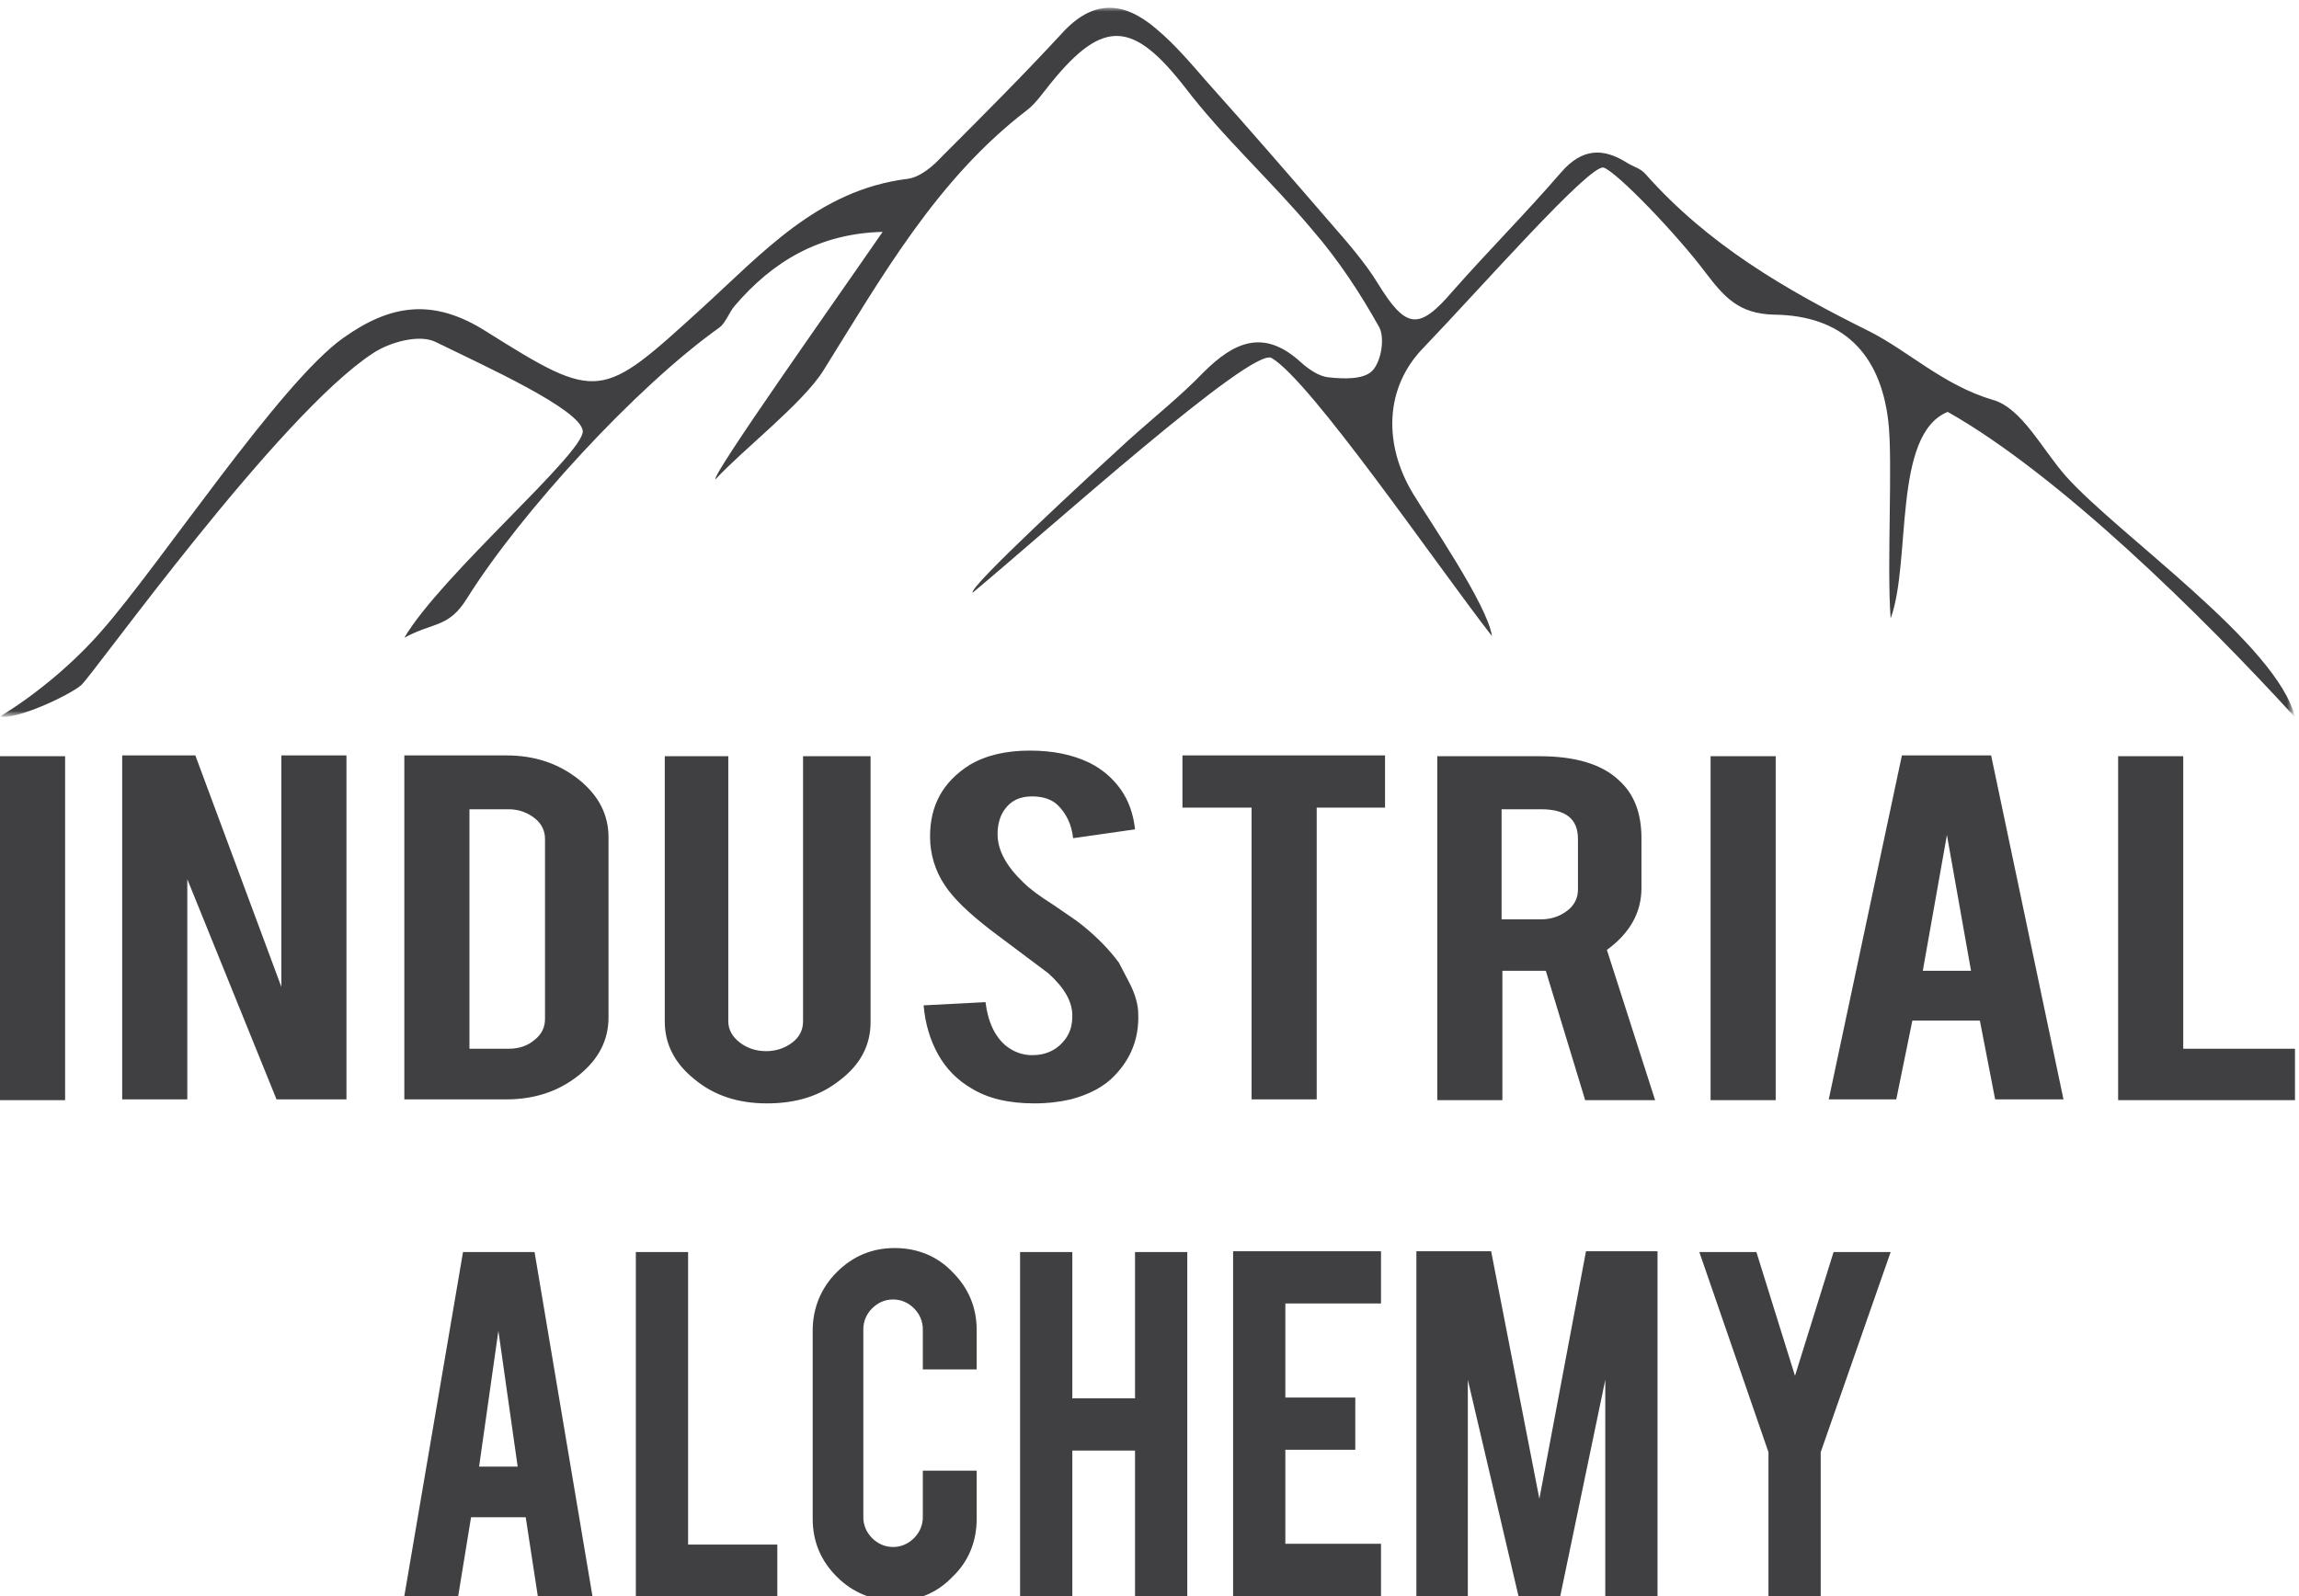 <?xml version="1.0" encoding="utf-8"?>
<!-- Generator: Adobe Illustrator 23.0.3, SVG Export Plug-In . SVG Version: 6.00 Build 0)  -->
<svg version="1.1" id="Layer_1" xmlns="http://www.w3.org/2000/svg" xmlns:xlink="http://www.w3.org/1999/xlink" x="0px" y="0px"
	 viewBox="0 0 286 198.6" style="enable-background:new 0 0 286 198.6;" xml:space="preserve">
<style type="text/css">
	.st0{fill-rule:evenodd;clip-rule:evenodd;fill:#404042;}
	.st1{filter:url(#Adobe_OpacityMaskFilter);}
	.st2{fill-rule:evenodd;clip-rule:evenodd;fill:#FFFFFF;}
	.st3{mask:url(#mask-2_1_);fill-rule:evenodd;clip-rule:evenodd;fill:#404042;}
</style>
<title>Home Logo</title>
<desc>Created with Sketch.</desc>
<g id="Home-Logo">
	<g id="Group-31">
		<path id="Fill-1" class="st0" d="M285.5,136.9h-22V94.1h8.1v36.4h13.9V136.9z M242.2,103.9l-3,16.9h6L242.2,103.9z M237.9,127
			l-2,9.8h-8.4l9.1-42.8h11.1l9,42.8h-8.5l-1.9-9.8H237.9z M212.8,136.9h8.1V94.1h-8.1V136.9z M196.3,104.4c0-2.5-1.5-3.7-4.6-3.7
			h-4.9v13.7h4.9c1.3,0,2.4-0.4,3.3-1.1c0.9-0.7,1.3-1.6,1.3-2.6V104.4z M191.5,94.1c4.5,0,7.8,1,9.9,3c1.9,1.7,2.8,4.1,2.8,7.2v6.2
			c0,3-1.4,5.6-4.3,7.7l6,18.7h-8.7l-4.9-16.1h-0.7h-4.7v16.1h-8.1V94.1H191.5z M155.7,100.5h-8.6v-6.5h25.2v6.5h-8.5v36.3h-8.1
			V100.5z M140.4,122.1c0.8,1.5,1.2,2.9,1.2,4.1c0.1,3-0.9,5.5-2.9,7.6c-1.3,1.4-3.2,2.4-5.5,3c-1.3,0.3-2.8,0.5-4.5,0.5
			c-3.2,0-5.8-0.6-7.9-1.9c-1.7-1-3.1-2.4-4.1-4.2c-1-1.8-1.6-3.8-1.8-6.1l7.7-0.4c0.3,2.5,1.2,4.3,2.5,5.4c1,0.8,2.1,1.2,3.3,1.2
			c1.8,0,3.2-0.7,4.2-2.1c0.5-0.7,0.8-1.6,0.8-2.8c0-1.8-1-3.5-3-5.3c-1.6-1.2-4-3-7.2-5.4c-2.7-2.1-4.6-3.9-5.7-5.6
			c-1.2-1.8-1.8-3.9-1.8-6c0-3.9,1.6-6.8,4.9-8.9c2-1.2,4.5-1.8,7.5-1.8c2.9,0,5.3,0.5,7.4,1.5c1.6,0.8,2.9,1.9,3.9,3.3
			c1,1.4,1.6,3.1,1.8,5l-7.7,1.1c-0.2-1.8-0.9-3.1-1.9-4.1c-0.7-0.7-1.8-1.1-3.2-1.1c-1.5,0-2.6,0.5-3.4,1.6
			c-0.6,0.8-0.9,1.9-0.9,3.1c0,2,1.1,4,3.2,6c0.8,0.8,2,1.7,3.6,2.7c1.9,1.3,3.1,2.1,3.7,2.6c2,1.6,3.5,3.2,4.6,4.7
			C139.7,120.8,140.1,121.5,140.4,122.1L140.4,122.1z M95.4,137.3c-3.6,0-6.6-1-9-3c-2.5-2-3.7-4.4-3.7-7.2V94.1h7.9v33
			c0,1,0.5,1.9,1.4,2.6c0.9,0.7,2,1.1,3.3,1.1c1.3,0,2.4-0.4,3.3-1.1c0.9-0.7,1.3-1.6,1.3-2.6v-33h8.4v33.1c0,2.9-1.3,5.3-3.8,7.2
			C102,136.4,99,137.3,95.4,137.3L95.4,137.3z M58.4,130.5h4.9c1.3,0,2.4-0.4,3.2-1.1c0.9-0.7,1.3-1.6,1.3-2.6v-22.4
			c0-1-0.4-1.9-1.3-2.6c-0.9-0.7-2-1.1-3.2-1.1h-4.9V130.5z M75.7,126.6c0,2.8-1.2,5.2-3.7,7.2c-2.5,2-5.5,3-9,3H50.3V94H63
			c3.5,0,6.5,1,9,3c2.5,2,3.7,4.4,3.7,7.2V126.6z M24.3,94L35,122.8V94h8.1v42.8h-8.7l-11.1-27.4v27.4h-8.1V94H24.3z M0,136.9h8.1
			V94.1H0V136.9z"/>
		<path id="Fill-3" class="st0" d="M220,180.7l-8.6-24.9h7.1l4.8,15.4l4.8-15.4h7.1l-8.7,24.9v17.9H220V180.7z M182.7,198.6h-6.5
			v-42.9h9.3l6,30.8l5.8-30.8h8.9v42.9h-6.5v-26.9l-5.6,26.9h-5.2l-6.3-26.9V198.6z M153.4,198.6v-42.9h18.4v6.5h-11.9v11.7h8.7v6.5
			h-8.7v11.7h11.9v6.5H153.4z M133.4,180.5v18.1h-6.5v-42.8h6.5V174h7.8v-18.2h6.5v42.8h-6.5v-18.1H133.4z M111.4,199.2
			c-2.8,0-5.3-1-7.3-3c-2-2-3-4.4-3-7.2v-23.4c0-2.8,1-5.3,3-7.3c2-2,4.4-3,7.2-3c2.8,0,5.3,1,7.2,3c2,2,3,4.4,3,7.2v4.9h-6.7v-5
			c0-1-0.4-1.9-1.1-2.6c-0.7-0.7-1.6-1.1-2.6-1.1s-1.9,0.4-2.6,1.1c-0.7,0.7-1.1,1.6-1.1,2.6v23.4c0,1,0.4,1.9,1.1,2.6
			c0.7,0.7,1.6,1.1,2.6,1.1s1.9-0.4,2.6-1.1c0.7-0.7,1.1-1.6,1.1-2.6V183h6.7v6c0,2.8-1,5.3-3,7.2
			C116.6,198.2,114.2,199.2,111.4,199.2L111.4,199.2z M96.7,198.6H79.1v-42.8h6.5v36.4h11.1V198.6z M62,165.6l-2.4,16.9h4.8
			L62,165.6z M58.6,188.8l-1.6,9.8h-6.7l7.3-42.8h8.9l7.2,42.8h-6.8l-1.5-9.8H58.6z"/>
		<g id="Group-7" transform="translate(0, 0.154)">
			<g id="Clip-6">
			</g>
			<defs>
				<filter id="Adobe_OpacityMaskFilter" filterUnits="userSpaceOnUse" x="0" y="0.8" width="285.5" height="88.2">
					<feColorMatrix  type="matrix" values="1 0 0 0 0  0 1 0 0 0  0 0 1 0 0  0 0 0 1 0"/>
				</filter>
			</defs>
			<mask maskUnits="userSpaceOnUse" x="0" y="0.8" width="285.5" height="88.2" id="mask-2_1_">
				<g class="st1">
					<polygon id="path-1_1_" class="st2" points="0,0.8 285.5,0.8 285.5,89.1 0,89.1 					"/>
				</g>
			</mask>
			<path id="Fill-5" class="st3" d="M285.5,89.1c-11.7-12.8-29.4-30.2-43.2-38c-6.9,2.8-4.5,18.6-7.1,25.7
				c-0.5-6.6,0.3-19.7-0.3-24.6c-1-8.4-5.7-13.1-14.2-13.2c-4.4-0.1-6.2-2.2-8.5-5.2c-3.6-4.8-11-12.5-12.7-13.1
				c-1.7-0.5-15.3,15-22.4,22.4c-4.9,5-5,12.1-1.3,18.2c1.8,3,9.3,13.9,9.8,17.7c-7-9-22.5-31.7-27.4-34.6
				c-2.4-1.5-27.7,21.3-37.2,29.2c-0.6-0.6,14.7-14.7,19.3-18.9c3.1-2.8,6.5-5.5,9.4-8.5c3.8-3.8,7.5-5.5,12.1-1.3
				c1,0.9,2.3,1.8,3.5,1.9c1.8,0.2,4.3,0.3,5.4-0.8c1.1-1.1,1.6-4,0.9-5.4c-2.4-4.3-5.1-8.4-8.3-12.1c-5.1-6.1-11.1-11.5-15.9-17.8
				c-6.4-8.2-10.1-8.6-16.6-0.6c-1,1.2-1.9,2.6-3.1,3.5c-11.2,8.6-18,20.7-25.3,32.4c-2.6,4.1-10.1,9.9-13.4,13.5
				c-0.5-0.5,14.6-21.8,20.8-30.8c-7.9,0.2-13.7,3.7-18.4,9.2c-0.7,0.8-1.1,2.1-1.9,2.7C79.1,48,64.8,63.6,58.1,74.3
				c-2.3,3.7-4.1,2.9-7.8,4.9c4.6-7.8,22.3-22.9,22.2-25.7c-0.2-2.7-12.2-8.1-18.3-11.1c-2-1-5.7,0-7.8,1.4
				c-11.8,7.7-34.8,40-36.3,41.3C8.6,86.4,1.9,89.5,0,89c4.6-2.8,9.2-6.7,12.6-10.6C20,70,34.8,47.5,42.7,41.9
				c5.9-4.2,11.2-5,17.8-0.8c14,8.8,14.3,8.5,26.7-2.8c7.6-6.9,14.5-14.8,25.7-16.2c1.6-0.2,3.2-1.6,4.4-2.9c5-5,10-10,14.8-15.2
				c3.9-4.3,7.7-4,11.7-0.6c2.4,2,4.4,4.4,6.5,6.8c5.2,5.8,10.3,11.7,15.4,17.6c2,2.3,4.1,4.7,5.7,7.3c3.5,5.7,5.1,5.9,9.3,1
				c4.4-5,9.1-9.7,13.5-14.8c2.6-3,5.2-3.1,8.2-1.2c0.8,0.5,1.7,0.7,2.3,1.4c7.8,8.8,17.4,14.4,27.9,19.6c4.9,2.5,9.2,6.7,15.3,8.5
				c3.6,1,6.1,6.1,9.1,9.5C263.4,66.3,283.4,80.1,285.5,89.1"/>
		</g>
		<g id="Clip-11">
		</g>
	</g>
</g>
</svg>
